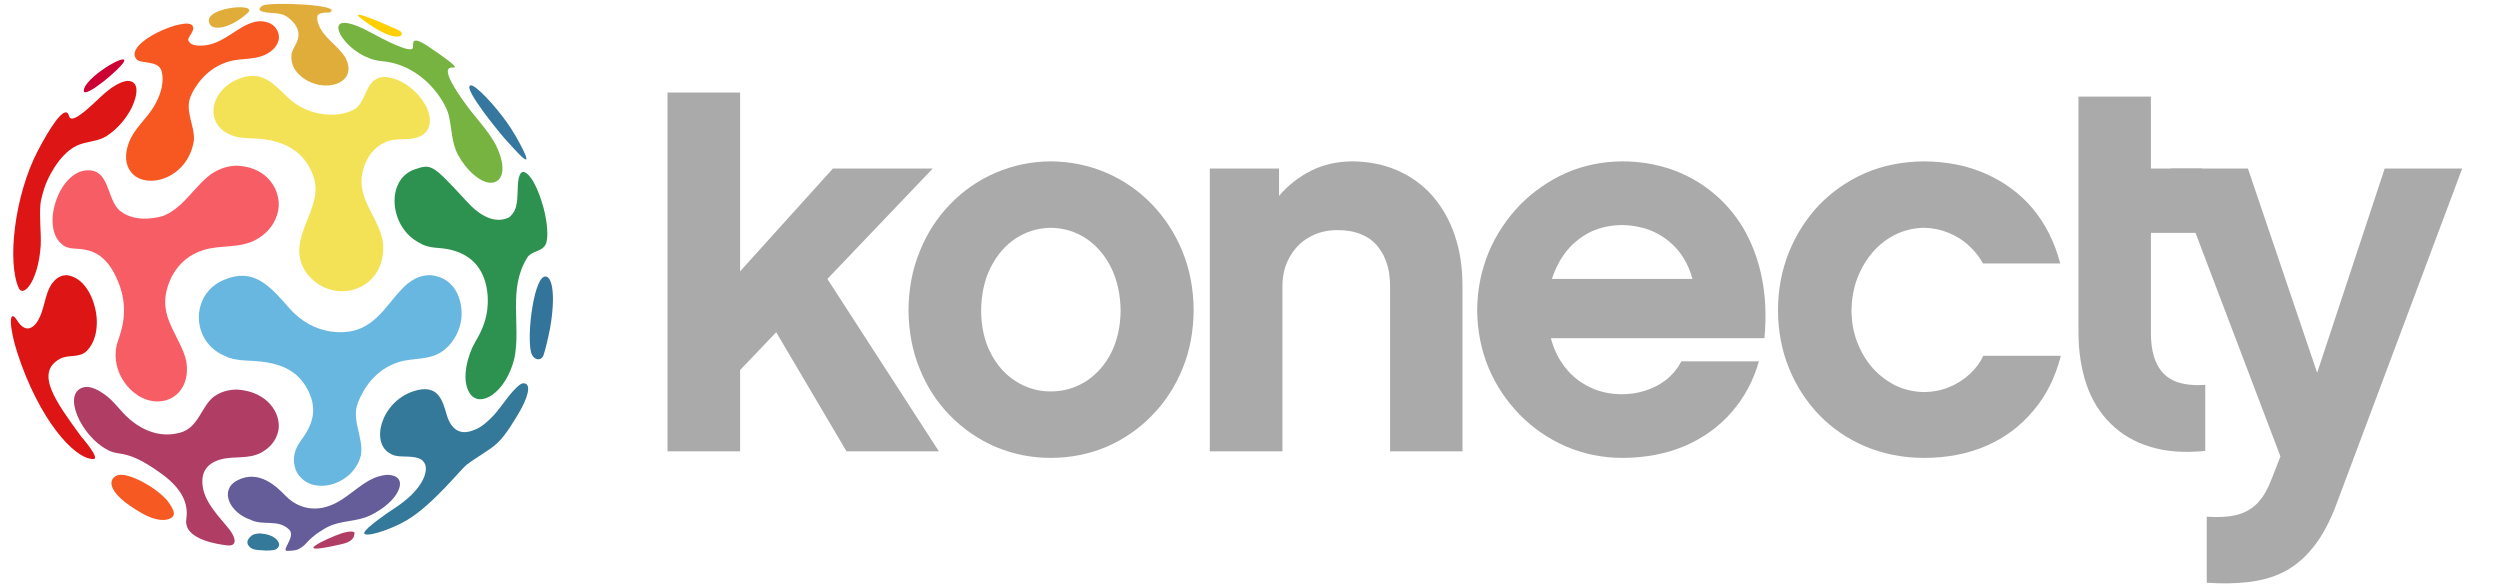 <?xml version="1.0" encoding="utf-8"?>
<!-- Generator: Adobe Illustrator 16.0.0, SVG Export Plug-In . SVG Version: 6.00 Build 0)  -->
<!DOCTYPE svg PUBLIC "-//W3C//DTD SVG 1.1//EN" "http://www.w3.org/Graphics/SVG/1.1/DTD/svg11.dtd">
<svg version="1.1" id="Layer_1" xmlns="http://www.w3.org/2000/svg" xmlns:xlink="http://www.w3.org/1999/xlink" x="0px" y="0px"
	 width="1494.393px" height="350.718px" viewBox="0 0 1494.393 350.718" enable-background="new 0 0 1494.393 350.718"
	 xml:space="preserve">
<path fill="#B03E64" d="M203.682,318.984c5.254-1.781,8.937-1.645,8.164,0.195c-0.203,0.479,0.35,4.199-7.07,5.943
	C170.154,333.266,196.555,321.402,203.682,318.984z"/>
<path fill="#34789A" d="M166.792,326.052c-0.092,0.498-0.481,1.73-2.103,2.404c-1.584,0.655-5.254,0.664-5.824,0.633
	c-2.105-0.123-2.326-0.137-3.327-0.213l-1.188-0.092c-2.234-0.205-4.132-0.529-5.701-2.533c-1.77-2.265-0.187-4.394,1.66-6.058
	c0.045,0,0.05,0,0.054,0c1.679-1.308,4.302-1.313,5.289-1.315C163.689,319.406,167.286,323.384,166.792,326.052"/>
<path fill="#655C9A" d="M233.707,299.417c-4.496,4.578-9.676,7.271-11.377,8.156c-0.409,0.213-0.971,0.467-1.389,0.661
	c-7.947,3.736-17.16,2.777-25.045,6.75c-1.312,0.66-8.086,4.236-13.045,9.923c-2.33,2.67-5.386,3.754-5.39,3.756
	c-2.094,0.496-3.545,0.553-4.411,0.586c-0.434,0.013-1.012,0.039-1.441,0.039c-3.819,0,5.361-8.567,1.26-12.688
	c-6.546-6.57-15.94-2.078-23.177-5.972c-0.061-0.002-0.066-0.002-0.073-0.002c-12.415-4.194-18.812-17.776-7.696-23.516
	c13.075-6.746,23.699,4.073,28.806,9.273c8.107,8.263,17.119,8.052,21.771,7.189c11.372-2.105,18.751-11.062,28.215-16.441
	c0.071-0.002,0.078-0.002,0.086-0.004c3.479-1.938,7.062-3.055,10.642-3.312C242.607,284.136,239.934,293.08,233.707,299.417"/>
<path fill="#F75922" d="M99.645,298.771c1.782,2.273,4.705,6.438,4.256,8.725c-0.587,2.988-7.359,5.898-18.828-0.564
	c-22.82-12.863-20.52-21.562-14.018-23.055c0.044-0.01,0.049,0.006,0.054,0.006C77.454,282.964,91.854,290.402,99.645,298.771"/>
<path fill="#34789A" d="M309.859,247.311c-1.814,2.967-7.508,13.03-12.805,17.754c-5.16,4.604-12.934,8.656-18.303,12.899
	c-3.419,2.701-20.161,23.894-35.562,32.986c-10.51,6.207-26.28,10.872-25.438,7.442c0.69-2.815,14.892-12.461,15.052-12.562
	c2.532-1.636,7.256-4.675,11.227-8.207c10.574-9.408,11.271-17.136,10.166-19.904c-1.617-4.043-5.398-4.766-13.264-4.854
	c-5.951-0.066-7.47-1.675-7.479-1.689c-0.074,0.005-0.082,0.005-0.089,0.005c-12.158-6.341-5.659-30.8,13.627-37.252
	c14.625-4.896,17.461,5.028,19.961,13.784c3.422,11.976,10.924,11.285,15.092,9.808c3.037-1.074,5.66-2.006,11.123-7.274
	c5.213-5.029,8.869-11.341,13.707-16.683c0.037-0.004,0.041-0.004,0.045-0.004c2.381-2.604,4.367-4.449,6.016-4.449
	C318.357,229.109,315,238.908,309.859,247.311z"/>
<path fill="#B03E64" d="M166.53,256.471c-0.483,3.463-2.504,9.909-10.619,14.182c-7.476,3.938-15.943,1.832-23.726,3.897
	c-8.631,2.291-12.316,7.878-10.954,16.604c1.583,10.137,10.805,18.744,16.238,25.752c0.03,0.047,0.033,0.053,0.036,0.057
	c3.569,4.949,4.437,9.877-2.091,9.004c-3.984-0.531-25.825-3.135-24.047-15.561c0.956-6.689,0.139-16.357-14.805-27.207
	c-12.557-9.115-19.308-11.349-25.505-12.183c-4.919-0.66-7.339-2.449-7.36-2.472c-0.051-0.004-0.056-0.004-0.062-0.004
	c-15.146-8.209-26.62-33.158-13.987-36.94c4.698-1.408,10.205,2.349,12.556,3.946c5.999,4.097,9.825,10.396,15.281,15.035
	c11.967,10.188,22.984,10.019,30.12,8.078c11.316-3.072,12.479-15.699,20.546-21.83c0.104,0.002,0.115,0.002,0.125,0.002
	c5.274-3.812,11.433-3.938,13.458-3.979C160.717,234.13,167.752,247.701,166.53,256.471"/>
<path fill="#33749A" d="M317.364,210.257c-2.562-11.174,2.107-46.401,9.042-44.946c5.371,1.128,5.227,19.603,1.1,37.071
	c-0.771,3.271-1.508,6.546-2.543,9.718C323.59,216.311,318.557,215.46,317.364,210.257z"/>
<path fill="#68B7E0" d="M275.502,192.352c-1.456,7.517-5.85,14.282-11.754,18.104c-7.766,5.028-17.109,3.338-25.438,5.979
	c-13.785,4.371-20.783,15.414-24.228,23.904c-4.396,10.854,3.449,21.066,1.656,31.783c-0.022,0.078-0.024,0.084-0.027,0.092
	c-4.289,17.705-29.04,24.76-37.832,10.781c-0.958-1.521-5.366-9.617,1.884-19.451c6.545-8.879,11.42-19.014,2.844-32.93
	c-8.516-13.812-24.576-14.574-35.208-15.078c-9.524-0.451-12.751-2.705-12.774-2.729c-0.113,0-0.125-0.002-0.136-0.002
	c-20.465-8.412-20.946-36.875-0.769-45.457c17.766-7.557,27.194,3.179,39.129,16.768c15.285,17.398,33.771,14.59,37.316,13.852
	c16.452-3.432,22.48-19.131,33.744-28.666c0.104,0,0.113,0,0.123,0c5.545-4.576,11.025-4.785,12.826-4.854
	C274.752,165.872,277.145,183.861,275.502,192.352"/>
<path fill="#DE1515" d="M57.883,192.139c0.056,5.2-0.931,12.467-5.954,17.553c-4.496,4.556-11.102,2.021-16.125,4.806
	c-15.072,8.356-2.651,25.36,12.768,46.521c0.051,0.074,11.782,13.377,7.182,13.377c-11.525,0-32.5-23.934-45.326-63.271
	c-5.161-15.832-5.249-27.588-0.168-19.555c5.354,8.471,10.03,3.408,11.336,1.656c5.343-7.172,4.563-16.807,9.685-24.062
	c0.062,0,0.067,0,0.074,0c3.26-4.408,7-4.606,8.407-4.682C51.933,165.742,57.771,181.73,57.883,192.139"/>
<path fill="#2D9250" d="M325.756,127.791c1.996,9.349,1.578,15.454,0.615,17.841c-2.041,5.05-8.549,4.102-11.191,8.342
	c-11.762,18.87-3.678,40.271-7.678,60.133c-0.027,0.104-0.029,0.109-0.032,0.121c-5.038,20.613-20.714,30.26-26.752,20.744
	c-5.575-8.785-0.397-23.988,2.82-29.574c3.087-5.359,6.585-11.436,7.718-20.15c0.757-5.824,2.898-34.979-29.381-37.026
	c-7.832-0.496-10.707-2.854-10.721-2.878c-0.094-0.001-0.104-0.001-0.113-0.001c-18.57-9.249-20.678-38.084-3.221-44.076
	c10.229-3.512,10.635-3.076,31.738,19.742c11.598,12.541,20.323,11.047,24.493,9.039c1.121-0.54,3.562-3.194,4.414-6.56
	c1.438-5.643,0.504-11.511,1.631-17.183c0.039,0.003,0.043,0.004,0.047,0.004c0.871-3.611,2.244-3.58,2.98-3.563
	C318.812,104.535,323.891,119.058,325.756,127.791"/>
<path fill="#F75D65" d="M166.463,124.764c-0.482,3.6-2.75,12.607-13.386,18.484c-9.72,5.37-20.95,3.034-31.121,6.107
	c-18.15,5.483-22.125,22.054-22.911,27.002c-2.421,15.242,9.288,26.09,12.326,39.635c0.011,0.104,0.012,0.113,0.013,0.125
	c3.235,21.158-15.783,29.9-30.173,19.408c-5.738-4.186-8.46-9.492-8.752-10.084c-0.279-0.566-0.664-1.316-0.921-1.896
	c-1.656-3.719-3.995-11.217-1.062-19.646c2.266-6.512,6.484-18.629,0.779-33.864c-7.595-20.285-18.662-20.947-26.743-21.431
	c-5.902-0.354-7.42-2.604-7.427-2.626c-0.065,0.002-0.072,0.002-0.079,0.002c-12.539-10.055-2.333-42.185,14-44.076
	c15.156-1.755,12.334,17.86,21.167,24.486c10.36,7.771,25.434,2.669,25.576,2.609c12.647-5.29,18.631-18.235,29.451-25.625
	c0.107-0.001,0.118-0.001,0.128-0.001c6.161-4.038,12.117-4.266,14.36-4.352C161.019,100.013,167.812,114.671,166.463,124.764"/>
<path fill="#36779F" d="M303.354,84.67c-2.688-2.638-27.646-32.807-21.992-33.658c2.83-0.426,14.346,11.898,21.43,21.859
	c1.846,2.671,3.692,5.355,5.301,8.187C324.105,109.255,306.104,87.365,303.354,84.67z"/>
<path fill="#F4E256" d="M255.721,65.83c2.229,5.881,1.403,11.29-2.154,14.116c-6.266,4.978-14.114,2.133-20.963,4.248
	c-15.242,4.709-16.42,21.943-16.463,22.675c-0.863,14.699,11.502,25.202,12.859,39.008c0.012,0.112,0.006,0.124,0.006,0.135
	c1.696,25.938-25.729,36.054-42.129,21.173c-2.305-2.092-4.307-4.806-4.865-5.792c-11.214-19.808,11.877-36.259,5.436-55.601
	c-7.377-22.149-29.094-22.835-38.37-23.127c-8.671-0.274-11.271-2.167-11.282-2.186c-0.102,0.001-0.112,0.001-0.122,0.001
	c-14.914-5.979-12.854-25.224,3.499-32.686c13.88-6.333,20.798,0.509,30.374,9.979c13.58,13.433,30.813,10.558,31.543,10.429
	c6.899-1.224,9.558-3.249,10.376-4.062c4.398-4.366,5.057-10.989,9.297-15.45c0.073,0.002,0.081,0.002,0.092,0.003
	c2.748-2.509,5.449-2.7,7.77-2.683C243.26,47.354,252.908,58.409,255.721,65.83"/>
<path fill="#DE1515" d="M77.611,66.473c-2.006,3.479-6.465,10.025-13.785,14.779c-5.454,3.541-12.2,3.096-17.921,5.812
	c-11.828,5.614-18.451,22.753-18.513,22.924c-0.712,1.973-2.877,7.977-3.256,12.538c-0.672,8.113,0.543,16.209,0.202,24.318
	c-0.011,0.107-0.012,0.118-0.013,0.129c-1.506,21.33-10.399,30.989-13.046,25.345C4.173,157.162,8.484,116.959,22.8,89.741
	c6.101-11.599,16.293-28.666,18.454-20.38c1.255,4.814,9.639-2.646,18.127-10.711c4.321-4.105,6.521-5.604,8.126-6.699
	c0.046-0.005,0.051-0.005,0.056-0.006c4.682-3.107,7.514-3.477,8.58-3.615C85.141,48.358,81.018,60.565,77.611,66.473"/>
<path fill="#76B340" d="M258.537,29.501c2.416,1.641,16.34,10.974,12.82,10.859c-3.002-0.098-9.271-0.438,7.377,22.396
	c5.834,8.001,12.932,15.069,17.652,23.893c0.043,0.092,0.049,0.101,0.053,0.109c8.488,17.485,1.77,24.755-6.403,21.89
	c-4.263-1.493-11.06-6.573-16.188-15.973c-4.111-7.532-3.666-16.142-5.718-24.161c-1.974-7.716-15.026-29.616-39.604-31.928
	c-5.234-0.492-7.895-1.865-7.903-1.878c-0.062-0.002-0.069-0.003-0.076-0.003c-12.93-4.849-22.44-18.677-16.453-20.803
	c1.353-0.479,5.761-0.896,17.55,5.545c8.068,4.41,24.518,12.917,25.178,9.047C247.245,25.965,245.057,19.862,258.537,29.501"/>
<path fill="#F75721" d="M166.667,23.43c-0.613,3.792-3.769,7.315-8.441,9.425c-6.556,2.959-13.827,1.907-20.595,3.681
	C123.226,40.311,116.491,52,114.265,56.85C110,66.138,116.5,74.764,115.92,83.825c-0.018,0.094-0.019,0.103-0.021,0.112
	c-3.504,23.316-29.42,30.188-37.836,18.562c-4.782-6.606-1.987-14.498-1.068-17.092c2.962-8.362,10.114-13.828,14.607-21.133
	c7.061-11.477,5.78-19.213,4.902-22.007c-2.007-6.386-12.511-3.945-14.924-6.856c-8.124-9.8,29.518-25.663,33.374-20.176
	c2.302,3.276-3.498,7.076-2.268,9.152c0.599,1.012,1.348,3.082,7.888,2.879c11.063-0.345,18.47-8.573,27.712-12.847
	c0.05-0.001,0.055-0.001,0.061-0.001c3.516-1.582,6.216-1.7,7.232-1.744C165.223,12.963,167.213,20.045,166.667,23.43"/>
<path fill="#895881" d="M221.577,11.057c-0.026-0.009-0.06-0.021-0.086-0.029"/>
<path fill="#E1AD3A" d="M197.217,7.356c-0.792,0.437-5.023-0.396-7.082,1.522c-0.992,0.926-0.333,4.034,0.02,5.062
	c3.029,8.822,11.848,13.046,16.41,20.647c0.029,0.062,0.031,0.069,0.035,0.075c6.469,12.906-6.599,18.838-17.928,15.578
	c-7.201-2.072-11.975-6.934-13.512-10.832c-1.41-3.58-0.982-6.513-0.883-7.063c0.594-3.284,2.972-5.815,3.795-9.003
	c1.799-6.966-3.922-11.357-6.075-13.012c-4.613-3.541-10.433-1.773-15.455-3.518c0.001-0.007,0.004-0.017,0.005-0.023
	c-0.036,0.001-0.04,0.001-0.043,0.001c-2.02-0.752-1.738-2.103,0.471-3.392C161.156,0.961,205.557,2.761,197.217,7.356z"/>
<path fill="#CC0033" d="M74.157,36.689C72.629,40.661,50.095,59.56,50.096,54.22C50.096,46.75,76.303,31.11,74.157,36.689z"/>
<path fill="#FFCF01" d="M238.348,18.09c5.043,2.206,0.209,10.072-21.895-6.576C204.785,2.726,238.348,18.09,238.348,18.09z"/>
<path fill="#E1AD3A" d="M145.592,9.838c-9.317,7.295-17.839,8.189-19.96,4.946c-6.769-10.346,30.223-13.724,22.243-6.911
	c-0.032,0.027-0.036,0.03-0.039,0.033C146.086,9.45,146.086,9.45,145.592,9.838"/>
<path fill="#5BC9E1" d="M171.742,2.08c0.01,0.001,0.023,0.001,0.033,0.002"/>
<path fill="#5BC9E1" d="M169.385,2.041"/>
<path fill="#5BC9E1" d="M171.775,2.082"/>
<g>
	<polygon fill="#AAAAAA" points="463.981,198.589 505.993,269.776 561.214,269.776 494.572,166.74 557.53,100.759 497.874,100.759 
		442.402,162.176 442.402,55.33 398.991,55.33 398.991,269.776 442.402,269.776 442.402,221.178 	"/>
	<path fill="#AAAAAA" d="M628.097,96.442c-11.801,0.126-22.717,2.412-33.002,6.854c-10.285,4.438-19.292,10.659-27.03,18.652
		c-7.871,8.122-13.966,17.508-18.279,28.299c-4.438,10.78-6.598,22.458-6.724,35.137c0.126,12.701,2.283,24.496,6.724,35.15
		c4.313,10.793,10.408,20.055,18.279,28.043c7.738,7.877,16.745,14.094,27.03,18.529c10.285,4.316,21.201,6.602,33.002,6.602
		c11.81,0,22.977-2.281,33.262-6.602c10.276-4.438,19.288-10.652,27.029-18.529c7.869-7.988,13.966-17.25,18.405-28.043
		c4.443-10.654,6.599-22.449,6.727-35.15c-0.128-12.68-2.281-24.357-6.727-35.137c-4.439-10.791-10.536-20.177-18.405-28.299
		c-7.741-7.993-16.753-14.213-27.029-18.652C651.071,98.854,639.904,96.569,628.097,96.442L628.097,96.442z M628.097,233.988
		c-7.741,0-14.723-2.152-20.942-6.088c-6.345-4.055-11.289-9.645-14.979-16.871c-3.804-7.236-5.582-15.738-5.707-25.256
		c0.125-9.768,1.903-18.399,5.707-25.885c3.688-7.357,8.634-13.197,14.979-17.38c6.222-4.063,13.202-6.226,20.942-6.35
		c7.874,0.125,14.854,2.287,21.066,6.35c6.222,4.184,11.302,10.023,14.987,17.38c3.681,7.486,5.578,16.117,5.705,25.885
		c-0.127,9.518-2.024,18.02-5.705,25.256c-3.688,7.227-8.768,12.816-14.987,16.871C642.95,231.835,635.971,233.988,628.097,233.988
		L628.097,233.988z"/>
	<path fill="#AAAAAA" d="M874.213,171.056c0-11.294-1.52-21.443-4.697-30.582c-3.047-9.139-7.617-16.878-13.322-23.478
		c-5.846-6.598-12.822-11.542-20.822-15.095c-8.121-3.557-17.129-5.333-27.16-5.459c-9.012,0.126-17.133,1.902-24.492,5.583
		c-7.236,3.682-13.713,8.631-19.168,15.101v-16.367h-41.383v169.017h43.414v-98.721c0-6.472,1.396-12.186,4.186-17.133
		c2.789-5.072,6.605-9.136,11.551-11.928c4.822-2.918,10.537-4.437,17.141-4.437c5.578,0,10.406,0.886,14.209,2.532
		c3.814,1.529,6.855,3.685,9.141,6.349c2.287,2.663,4.062,5.458,5.205,8.497c1.268,3.047,2.033,5.968,2.406,8.757
		c0.383,2.918,0.512,5.333,0.512,7.362v98.721h43.285v-98.719H874.213z"/>
	<path fill="#AAAAAA" d="M1054.704,202.146c1.268-13.328,0.635-25.641-1.658-36.675c-2.277-11.035-6.088-20.807-11.162-29.438
		c-5.201-8.507-11.551-15.738-18.91-21.574c-7.488-5.959-15.607-10.401-24.621-13.448c-9.137-3.041-18.656-4.568-28.695-4.568
		c-11.924,0.126-23.223,2.412-33.631,6.977c-10.404,4.699-19.543,11.04-27.547,19.162c-7.863,8.247-14.209,17.635-18.652,28.298
		c-4.447,10.785-6.732,22.208-6.848,34.506c0.113,12.316,2.398,23.863,6.848,34.521c4.443,10.656,10.789,19.918,18.652,28.045
		c8.004,8.12,17.143,14.334,27.547,18.902c10.408,4.441,21.707,6.854,33.631,6.854c14.094,0,26.66-2.539,37.709-7.232
		c11.039-4.821,20.305-11.544,27.791-20.174c7.49-8.631,12.953-18.782,16.252-30.327h-46.328c-2.416,4.437-5.457,8.121-9.273,11.165
		c-3.678,2.791-7.736,4.943-12.311,6.346c-4.57,1.521-9.264,2.155-14.088,2.155c-6.855,0-13.201-1.396-18.785-4.062
		c-5.709-2.666-10.664-6.471-14.725-11.543c-4.059-4.949-6.98-10.914-8.879-17.893L1054.704,202.146L1054.704,202.146z
		 M927.647,166.74c2.16-6.594,5.209-12.305,9.143-17.128c4.061-4.826,8.883-8.505,14.344-11.168
		c5.584-2.538,11.549-3.809,18.275-3.932c6.854,0.124,13.199,1.394,18.91,3.932c5.721,2.663,10.666,6.342,14.727,11.168
		c3.938,4.823,6.855,10.534,8.625,17.128H927.647z"/>
	<path fill="#AAAAAA" d="M1231.897,212.675h-46.33c-1.904,4.06-4.562,7.609-8.127,10.918c-3.43,3.166-7.482,5.837-12.186,7.734
		c-4.691,2.033-9.645,2.918-15.104,3.045c-6.082-0.127-11.674-1.397-16.877-3.809c-5.209-2.665-9.904-6.092-13.836-10.527
		c-3.938-4.449-6.979-9.646-9.266-15.486c-2.291-5.834-3.301-12.049-3.434-18.776c0.133-6.851,1.143-13.326,3.434-19.288
		c2.285-5.965,5.326-11.163,9.266-15.736c3.932-4.569,8.627-8.116,13.836-10.659c5.203-2.532,10.795-3.808,16.877-3.933
		c5.332,0.125,10.152,1.142,14.727,3.046c4.699,1.903,8.631,4.443,12.188,7.742c3.424,3.168,6.215,6.725,8.25,10.531h46.197
		c-3.301-12.69-8.76-23.601-16.369-32.736c-7.613-9.01-17.008-15.989-28.055-20.812c-10.916-4.951-23.354-7.36-36.938-7.487
		c-12.816,0.126-24.494,2.412-35.154,6.977c-10.662,4.699-19.801,11.04-27.67,19.162c-7.748,8.247-13.705,17.635-18.025,28.298
		c-4.312,10.785-6.475,22.208-6.475,34.505c0,12.316,2.162,23.863,6.475,34.521c4.32,10.658,10.277,19.921,18.025,28.048
		c7.869,8.121,17.008,14.332,27.67,18.901c10.66,4.44,22.338,6.854,35.154,6.854c13.711,0,26.15-2.41,37.197-7.233
		c11.16-4.821,20.436-11.804,28.047-20.937C1223.141,236.533,1228.596,225.494,1231.897,212.675L1231.897,212.675z"/>
	<path fill="#AAAAAA" d="M1318.206,230.063c-7.23,0.502-13.197-0.258-18.02-2.163c-4.822-2.027-8.381-5.326-10.793-10.152
		c-2.408-4.688-3.682-11.041-3.682-18.906v-59.636h30.588V100.76h-30.588V57.742h-43.281v43.018v38.445v59.384
		c0,11.551,1.652,22.084,4.822,31.343c3.176,9.265,7.998,17.003,14.467,23.349c6.35,6.342,14.348,11.036,23.738,13.83
		c9.523,2.917,20.309,3.682,32.746,2.413L1318.206,230.063L1318.206,230.063z"/>
	<path fill="#AAAAAA" d="M1471.786,100.759h-46.32l-40.369,122.067l-41.377-122.067h-45.945l65.365,172.063l-4.945,12.688
		c-2.414,6.477-5.201,11.422-8.504,14.978c-3.434,3.552-7.484,5.958-12.443,7.229c-4.947,1.269-10.918,1.648-18.148,1.145v39.46
		c8.891,0.638,17.135,0.513,24.752-0.38c7.742-0.885,14.852-2.793,21.318-6.088c6.477-3.305,12.439-8.25,17.645-14.852
		c5.334-6.592,10.031-15.351,14.09-26.392L1471.786,100.759z"/>
</g>
</svg>

